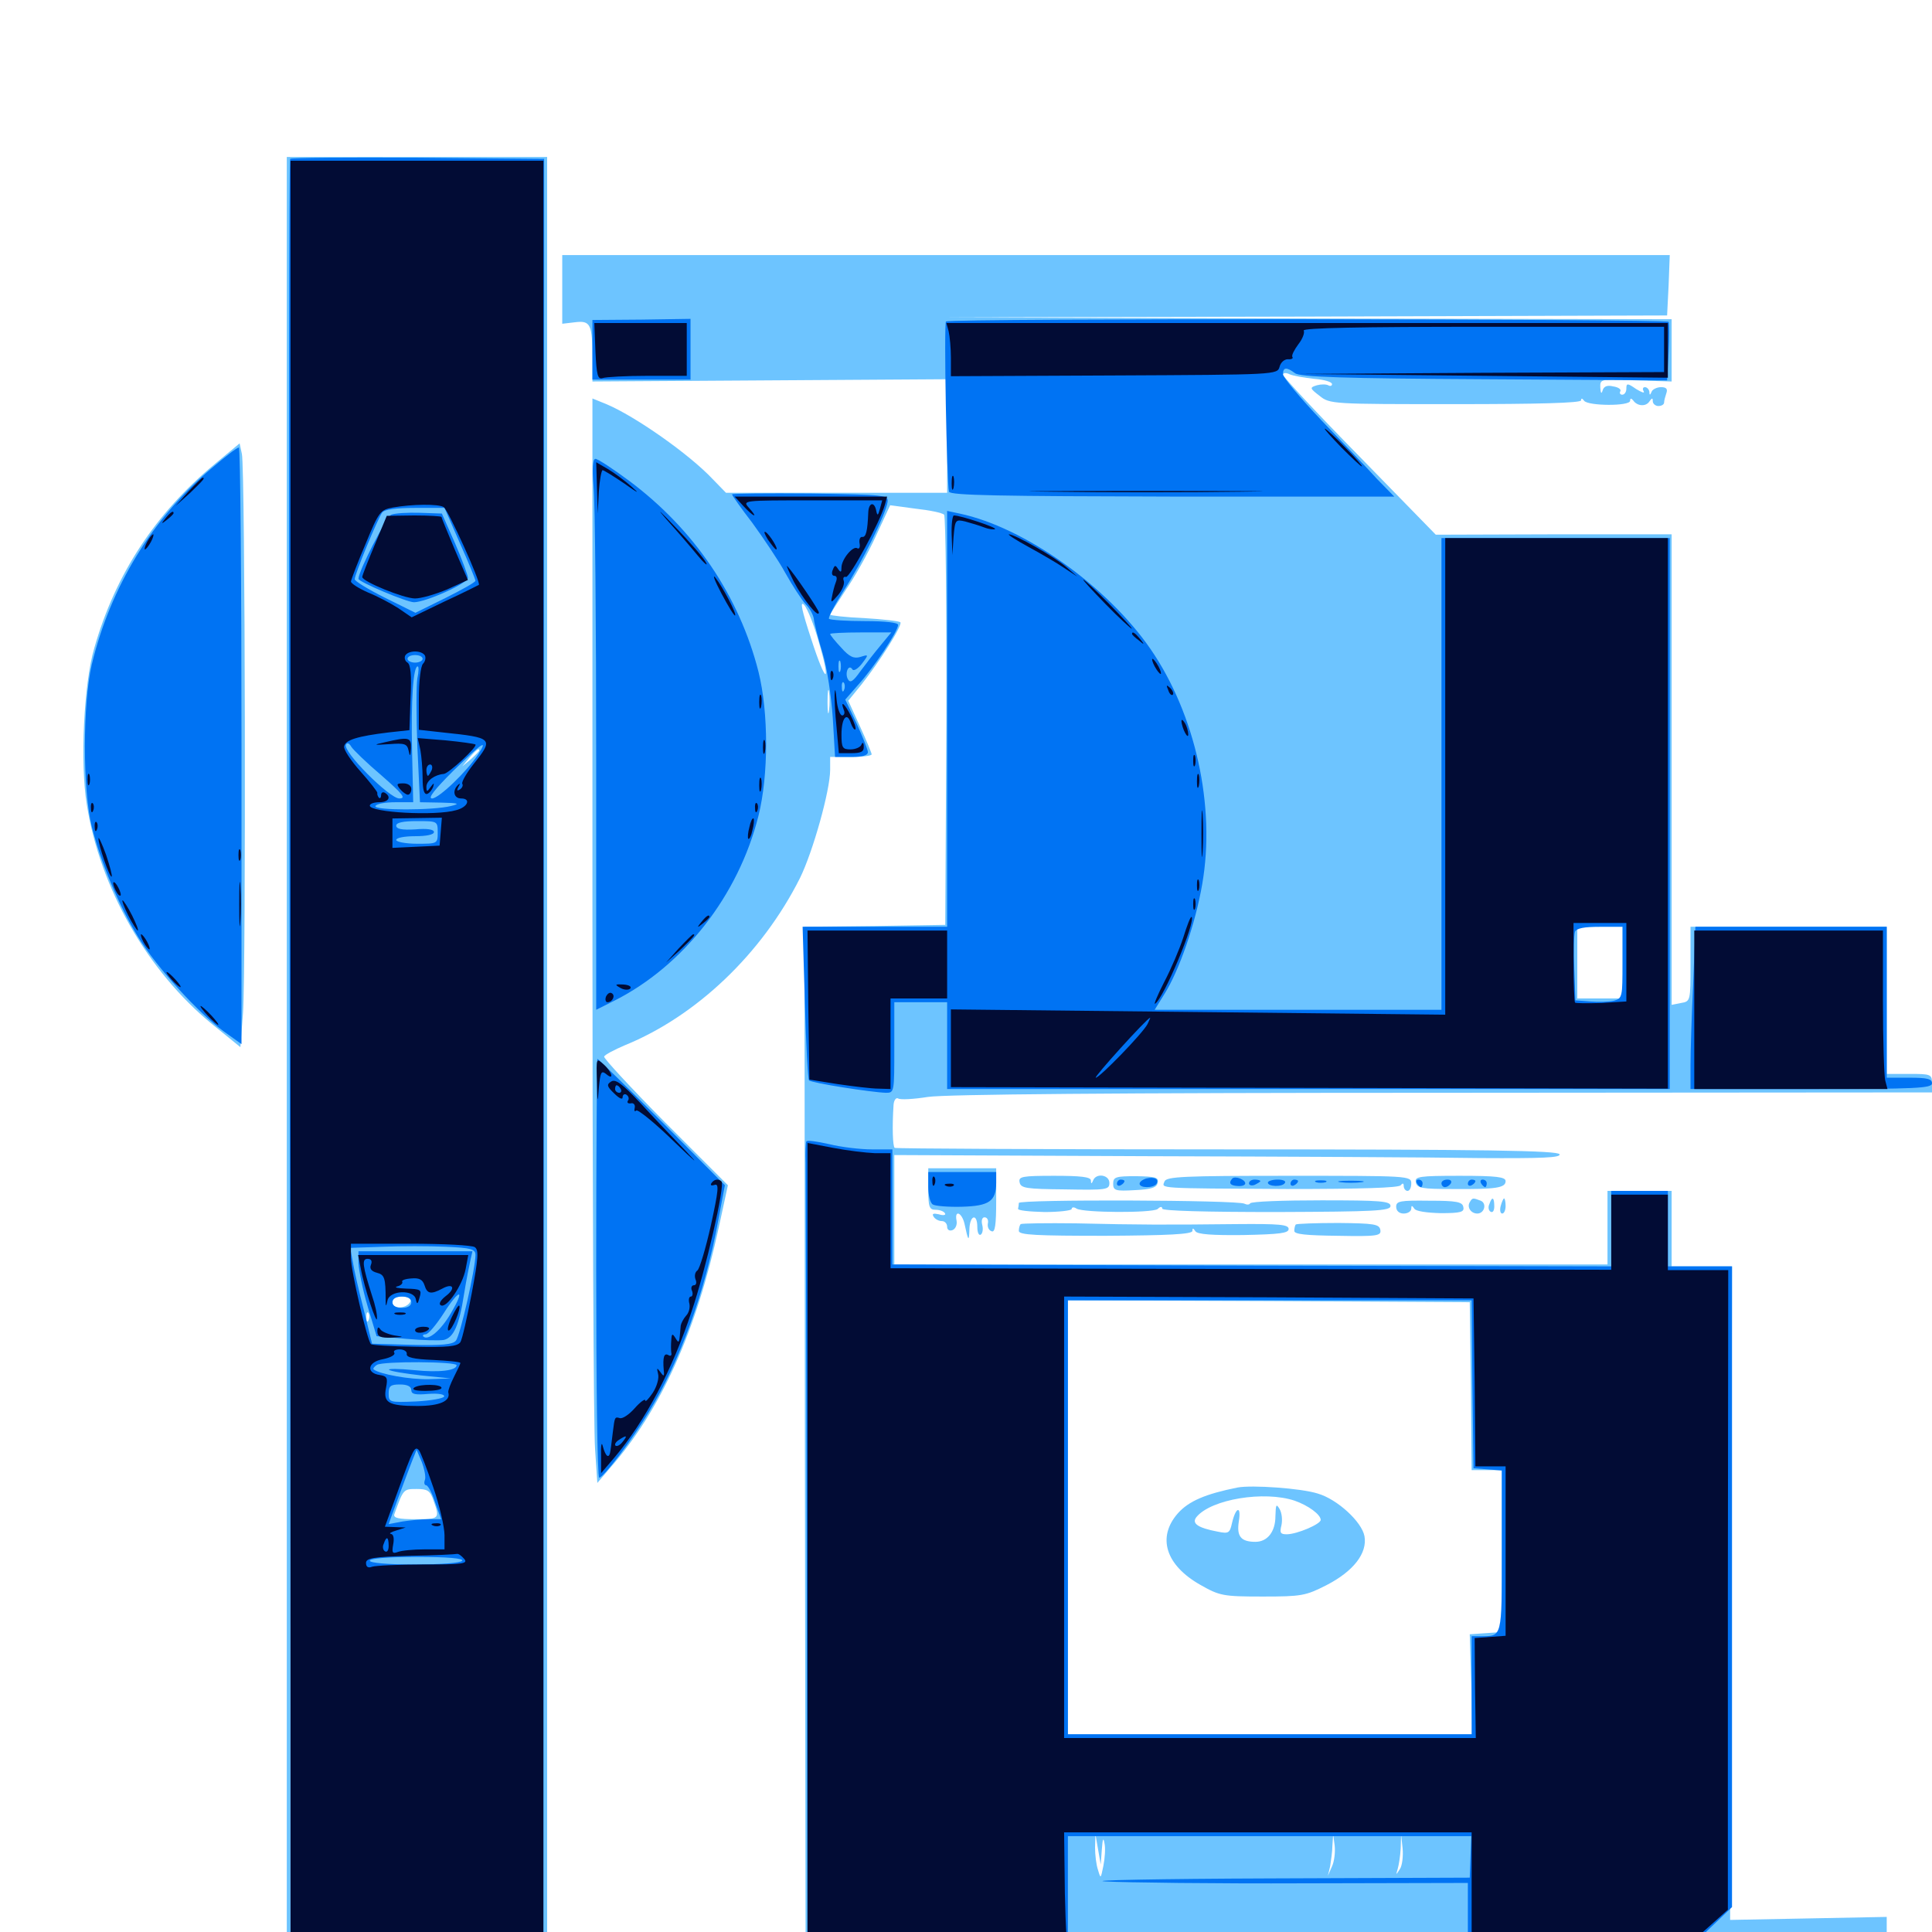 <svg xmlns="http://www.w3.org/2000/svg" viewBox="0 -1000 1000 1000">
	<path fill="#6dc4ff" d="M148.438 -450.977V16.797H215.82H283.203V-450.977V-918.75H215.82H148.438ZM248.047 -611.523C248.047 -611.133 246.094 -609.18 243.75 -607.031L239.258 -603.32L242.969 -607.812C246.484 -611.914 248.047 -613.086 248.047 -611.523ZM188.867 -353.125C189.648 -353.711 188.477 -354.297 186.328 -354.102C184.18 -354.102 183.594 -353.516 185.156 -352.93C186.523 -352.344 188.281 -352.539 188.867 -353.125ZM216.406 -352.93C218.164 -353.516 216.602 -353.906 212.891 -353.906C209.18 -353.906 207.617 -353.516 209.57 -352.93C211.328 -352.539 214.453 -352.539 216.406 -352.93ZM212.5 -326.562C211.133 -322.656 203.125 -322.07 203.125 -325.781C203.125 -327.93 204.883 -328.906 208.203 -328.906C211.328 -328.906 212.891 -327.93 212.5 -326.562ZM190.82 -316.797C190.234 -315.234 189.648 -315.82 189.648 -317.969C189.453 -320.117 190.039 -321.289 190.625 -320.508C191.211 -319.922 191.406 -318.164 190.82 -316.797ZM224.414 -223.242C227.734 -213.867 227.539 -213.672 214.844 -213.672C206.445 -213.672 203.516 -214.258 204.102 -216.211C208.789 -229.297 208.789 -229.297 215.625 -229.297C221.289 -229.297 222.656 -228.516 224.414 -223.242ZM291.016 -850.195V-832.422L297.656 -833.203C305.664 -834.18 306.641 -832.227 306.641 -814.258V-802.539L398.438 -803.125L490.234 -803.711V-774.219V-744.922H433.008H375.781L368.945 -751.953C356.641 -765.039 328.711 -784.57 313.867 -790.82L306.641 -793.75V-530.664C306.641 -385.742 307.227 -259.57 308.008 -250L309.18 -232.422L315.82 -240.234C342.188 -270.312 360.352 -310.938 372.07 -364.844L376.758 -386.523L344.336 -418.945C326.562 -436.914 312.305 -452.344 312.695 -453.125C313.086 -454.102 317.969 -456.641 323.438 -458.984C360.352 -474.023 394.336 -506.25 414.062 -545.508C420.703 -558.984 429.688 -590.82 429.688 -601.562V-608.203H440.43C446.289 -608.203 451.172 -608.789 451.172 -609.57C451.172 -610.156 448.438 -616.797 445.117 -624.023L439.062 -637.305L445.898 -645.703C455.078 -657.227 467.383 -676.562 466.016 -677.93C465.43 -678.516 457.031 -679.492 447.266 -680.078C437.695 -680.469 429.688 -681.445 429.688 -681.836C429.688 -682.227 433.398 -687.891 437.695 -694.531C442.188 -700.977 449.219 -713.477 453.32 -722.461L460.742 -738.477L473.828 -736.719C481.055 -735.938 487.695 -734.57 488.672 -733.594C489.453 -732.812 490.039 -684.57 489.844 -626.562L489.258 -521.289L452.734 -520.703L416.406 -520.312L416.602 -252.148L416.992 15.82L641.211 16.406L865.43 16.797L872.656 11.523C877.734 7.617 878.906 7.227 876.367 10.156C874.023 13.086 873.828 14.258 875.391 14.648C876.758 14.844 900.195 15.625 927.344 16.211L976.562 17.188V4.688V-7.812L936.133 -7.031L895.508 -6.25L896.094 -175.391L896.484 -344.531H880.859H865.234V-364.062V-383.594H848.633H832.031V-364.648V-345.508H647.461H462.891V-373.828V-402.148L593.164 -401.562C665.039 -401.367 742.578 -400.977 765.82 -400.586C798.633 -400.391 807.812 -400.781 807.227 -402.539C806.445 -404.492 768.75 -405.078 635.352 -405.078C541.406 -405.078 463.867 -405.469 463.086 -405.859C462.109 -406.641 461.719 -416.211 462.5 -428.125C462.695 -430.664 463.867 -432.031 464.844 -431.445C466.016 -430.664 472.852 -431.055 480.273 -432.227C489.258 -433.594 577.344 -434.375 746.875 -434.375L1000 -434.57V-439.258C1000 -443.945 999.414 -444.141 988.281 -444.141H976.562V-482.227V-520.312H925.781H875V-500.977C875 -482.031 875 -481.641 870.117 -480.859L865.234 -479.883V-601.562V-723.438H804.297L743.164 -723.242L703.711 -763.672C681.836 -785.938 664.062 -805.078 664.062 -806.055C664.062 -807.031 665.625 -807.227 667.578 -806.25C669.336 -805.469 675 -804.492 680.273 -803.906C685.352 -803.516 689.453 -802.344 689.453 -801.172C689.453 -800.195 688.477 -800 687.5 -800.586C686.328 -801.172 683.789 -801.172 681.641 -800.586C677.734 -799.414 677.93 -799.023 683.008 -795.117C688.281 -790.82 689.648 -790.82 753.32 -790.82C795.898 -790.82 818.359 -791.406 818.359 -792.773C818.359 -793.945 818.945 -793.945 819.922 -792.578C821.875 -789.844 843.75 -789.648 843.75 -792.578C843.75 -793.945 844.336 -793.945 845.312 -792.773C847.461 -789.648 851.953 -789.453 853.711 -792.188C855.078 -794.141 855.469 -794.141 855.469 -792.383C855.469 -791.016 856.836 -789.844 858.398 -789.844C859.961 -789.844 861.328 -790.625 861.328 -791.602C861.328 -792.578 861.914 -794.727 862.5 -796.484C863.281 -798.633 862.5 -799.609 859.766 -799.609C857.617 -799.609 855.273 -798.438 854.883 -797.266C854.102 -795.312 853.711 -795.312 853.711 -797.266C853.516 -798.438 852.539 -799.609 851.367 -799.609C850.391 -799.609 850 -798.633 850.781 -797.461C851.367 -796.289 849.805 -796.875 846.875 -798.633C842.383 -801.758 841.797 -801.758 841.797 -798.828C841.797 -797.07 840.82 -795.703 839.648 -795.703C838.672 -795.703 838.086 -796.484 838.672 -797.461C839.258 -798.438 837.695 -799.609 834.961 -800C831.836 -800.781 830.078 -800 829.492 -797.852C828.906 -795.898 828.516 -796.484 828.32 -799.219C828.125 -803.906 828.32 -803.906 846.68 -803.125L865.234 -802.539V-818.75V-834.766L677.344 -835.156L489.258 -835.742L676.172 -836.133L862.891 -836.719L863.672 -852.344L864.258 -867.969H577.734H291.016ZM327.734 -852.93C327.344 -855.078 325.195 -857.617 322.656 -858.398C318.945 -859.766 317.969 -859.18 316.602 -855.664C315.234 -852.539 315.625 -850.781 317.578 -849.219C321.875 -845.703 328.516 -848.242 327.734 -852.93ZM855.469 -857.812C855.469 -858.594 853.711 -859.375 851.562 -859.57C848.633 -859.766 847.656 -858.789 847.656 -855.078C847.656 -852.148 848.828 -850.391 850.781 -850.391C852.734 -850.391 853.516 -851.562 852.734 -853.32C852.148 -854.883 852.539 -856.25 853.516 -856.25C854.688 -856.25 855.469 -857.031 855.469 -857.812ZM366.211 -853.32C366.211 -856.641 364.844 -857.227 356.836 -857.617C347.07 -858.203 342.773 -854.492 347.461 -849.805C349.414 -848.047 350.391 -848.242 352.344 -850.977C354.688 -854.102 355.078 -854.102 356.25 -851.367C358.008 -846.68 366.211 -848.438 366.211 -853.32ZM453.711 -857.031C452.93 -857.617 445.117 -858.203 436.133 -858.203C420.117 -858.203 419.922 -858.203 419.922 -853.32C419.922 -848.438 420.117 -848.438 435.156 -848.438C447.852 -848.438 450.586 -849.023 452.539 -852.148C453.906 -854.102 454.297 -856.445 453.711 -857.031ZM830.078 -856.445C830.078 -858.594 827.344 -858.789 825.586 -856.836C822.461 -853.906 824.414 -848.438 828.32 -848.438C831.25 -848.438 832.031 -849.219 831.25 -851.562C830.664 -853.32 830.078 -855.469 830.078 -856.445ZM816.406 -854.492C816.406 -856.836 791.602 -856.641 790.039 -854.492C789.453 -853.516 789.844 -852.148 791.016 -851.367C793.75 -849.609 816.406 -852.539 816.406 -854.492ZM351.172 -835.352C359.375 -835.547 352.539 -835.938 335.938 -835.938C319.336 -835.938 312.5 -835.547 320.898 -835.352C329.102 -834.961 342.773 -834.961 351.172 -835.352ZM426.367 -835.352C427.539 -835.938 426.562 -836.328 423.828 -836.328C421.094 -836.328 420.117 -835.938 421.484 -835.352C422.656 -834.961 425 -834.961 426.367 -835.352ZM696.094 -797.07C694.922 -797.852 693.359 -800 692.773 -801.562C691.797 -803.711 691.602 -803.32 691.992 -800.781C692.188 -798.633 693.75 -796.68 695.312 -796.289C697.266 -795.703 697.461 -795.898 696.094 -797.07ZM772.656 -801.758C773.242 -802.734 758.398 -803.516 736.523 -803.516C699.414 -803.516 699.219 -803.516 699.219 -799.219C699.219 -795.117 699.219 -795.117 702.148 -798.828C704.883 -802.539 704.883 -802.539 705.078 -798.633C705.273 -794.922 705.273 -794.922 707.227 -798.438C708.984 -801.367 709.766 -801.562 711.133 -799.414C712.5 -797.07 712.891 -797.266 713.086 -799.609C713.086 -801.562 713.672 -801.172 714.844 -798.633L716.602 -794.727L716.797 -798.633L716.992 -802.539L718.75 -798.633C720.312 -794.922 720.508 -794.922 720.508 -798.438C720.703 -802.344 720.703 -802.344 723.633 -798.438C726.172 -795.312 726.367 -795.312 725.391 -798.242C724.805 -800 725.195 -801.562 726.367 -801.562C727.539 -801.562 728.516 -800.391 728.516 -799.219C728.516 -797.656 729.102 -797.461 730.078 -798.633C732.227 -801.562 740.039 -800.977 742.383 -797.656C744.141 -795.117 744.336 -795.312 743.359 -798.242C742.773 -800 743.164 -801.562 744.141 -801.562C745.312 -801.562 746.094 -800.391 746.094 -799.219C746.094 -797.461 746.875 -797.656 748.047 -799.609C749.609 -802.148 750 -801.953 750 -798.828C750 -794.922 750 -794.922 752.93 -798.828C755.664 -802.539 755.664 -802.539 755.859 -798.633L756.055 -794.727L757.812 -798.633C758.789 -800.781 759.57 -801.367 759.57 -799.805C759.766 -798.047 760.547 -797.852 762.305 -799.023C763.477 -800.195 766.211 -800.781 767.969 -800.586C769.922 -800.195 771.875 -800.781 772.656 -801.758ZM775.586 -799.023C776.953 -800.391 777.539 -801.953 776.953 -802.539C776.367 -803.125 775.195 -802.148 774.609 -800.195C773.438 -797.461 773.633 -797.266 775.586 -799.023ZM780.664 -799.219C781.25 -800.586 781.055 -802.344 780.469 -802.93C779.883 -803.711 779.297 -802.539 779.492 -800.391C779.492 -798.242 780.078 -797.656 780.664 -799.219ZM788.867 -800.195C789.062 -801.953 787.695 -803.516 786.133 -803.516C784.57 -803.516 783.203 -802.539 783.203 -801.367C783.203 -800.391 783.984 -799.805 784.961 -800.391C785.938 -801.172 787.305 -800.391 787.695 -799.219C788.281 -797.656 788.867 -798.047 788.867 -800.195ZM815.039 -800.195C816.211 -803.125 814.648 -803.516 803.516 -803.516C796.484 -803.516 791.211 -802.734 791.797 -801.953C792.383 -800.977 796.289 -800.391 800.781 -800.781C806.25 -801.172 808.203 -800.586 807.227 -799.023C806.445 -797.461 807.031 -797.656 808.984 -799.219C811.523 -801.172 812.305 -801.172 812.891 -799.219C813.477 -797.656 814.258 -798.047 815.039 -800.195ZM820.312 -800.586C820.312 -802.148 819.922 -803.516 819.531 -803.516C819.141 -803.516 818.359 -802.148 817.578 -800.586C816.992 -799.023 817.383 -797.656 818.359 -797.656C819.531 -797.656 820.312 -799.023 820.312 -800.586ZM826.172 -801.758C826.172 -802.734 825.391 -803.516 824.219 -803.516C823.242 -803.516 822.266 -802.148 822.266 -800.391C822.266 -798.828 823.242 -798.047 824.219 -798.633C825.391 -799.219 826.172 -800.586 826.172 -801.758ZM423.633 -668.359C430.469 -644.922 427.539 -645.508 419.922 -669.141C415.039 -683.984 413.867 -689.258 416.211 -686.914C417.969 -684.961 421.289 -676.562 423.633 -668.359ZM429.102 -632.227C428.711 -629.102 428.32 -631.25 428.32 -636.523C428.32 -641.992 428.711 -644.336 429.102 -641.992C429.492 -639.453 429.492 -635.156 429.102 -632.227ZM839.844 -501.758V-483.203H828.125H816.406V-501.758V-520.312H828.125H839.844ZM761.328 -282.617L761.719 -239.062H769.531H777.344V-197.266V-155.273L769.141 -154.688L760.742 -154.102L761.523 -128.32L762.109 -102.344H657.422H552.734V-214.648V-326.953L656.836 -326.562L760.742 -325.977ZM560.547 -38.867C560.547 -48.242 560.156 -49.609 556.641 -49.609C553.125 -49.609 552.734 -48.242 552.734 -38.867C552.734 -29.492 553.125 -28.125 556.641 -28.125C560.156 -28.125 560.547 -29.492 560.547 -38.867ZM565.234 -38.477C563.477 -52.148 562.5 -52.539 562.5 -39.258C562.5 -32.812 563.281 -28.125 564.453 -28.125C565.82 -28.125 566.016 -31.836 565.234 -38.477ZM570.312 -42.773C570.703 -48.242 571.094 -49.219 571.68 -45.898C572.266 -43.359 571.875 -38.086 571.094 -34.18C569.727 -27.539 569.727 -27.344 568.359 -32.031C567.383 -34.766 566.797 -40.039 566.797 -43.75L566.992 -50.586L568.359 -42.773L569.727 -34.961ZM575.586 -34.57C575.977 -37.5 575.977 -42.188 575.586 -45.312C575.195 -48.242 574.805 -45.703 574.805 -39.844C574.805 -33.984 575.195 -31.445 575.586 -34.57ZM579.492 -34.57C579.883 -37.5 579.883 -42.188 579.492 -45.312C579.102 -48.242 578.711 -45.703 578.711 -39.844C578.711 -33.984 579.102 -31.445 579.492 -34.57ZM584.57 -40.43C584.961 -45.508 584.766 -49.609 583.789 -49.609C582.812 -49.609 582.031 -44.531 582.227 -38.477C582.422 -25.781 583.203 -26.562 584.57 -40.43ZM587.891 -30.664C589.062 -32.422 589.648 -37.695 589.258 -42.383C588.672 -50 588.477 -50 588.281 -43.75C588.086 -40.039 587.305 -34.766 586.719 -32.031C585.742 -27.93 585.938 -27.539 587.891 -30.664ZM593.164 -33.594C593.555 -37.109 593.555 -42.383 593.164 -45.312C592.773 -48.242 592.383 -45.312 592.383 -38.867C592.383 -32.422 592.773 -30.078 593.164 -33.594ZM597.656 -38.867C599.219 -49.219 599.023 -50.391 597.07 -48.242C596.289 -47.656 595.898 -42.969 595.898 -38.086L596.289 -29.102ZM602.93 -36.523C603.32 -39.453 603.32 -43.75 602.93 -46.289C602.539 -48.633 602.148 -46.289 602.148 -40.82C602.148 -35.547 602.539 -33.398 602.93 -36.523ZM606.836 -33.594C607.227 -37.109 607.227 -42.383 606.836 -45.312C606.445 -48.242 606.055 -45.312 606.055 -38.867C606.055 -32.422 606.445 -30.078 606.836 -33.594ZM610.742 -33.594C611.133 -37.109 611.133 -42.383 610.742 -45.312C610.352 -48.242 609.961 -45.312 609.961 -38.867C609.961 -32.422 610.352 -30.078 610.742 -33.594ZM615.82 -31.641C616.992 -33.984 616.992 -38.672 615.82 -43.164C614.062 -50.391 613.867 -50.195 614.062 -39.258C614.062 -30.664 614.648 -28.711 615.82 -31.641ZM620.898 -39.453C620.898 -44.922 620.312 -49.609 619.531 -49.609C618.75 -49.609 618.359 -46.289 618.75 -42.383C619.922 -29.688 620.703 -28.711 620.898 -39.453ZM625.586 -33.594C626.758 -36.328 626.758 -40.234 625.586 -44.141C624.023 -50.195 623.828 -49.805 623.828 -40.039C623.828 -31.641 624.219 -30.273 625.586 -33.594ZM630.859 -37.891C631.836 -43.75 632.227 -48.828 631.836 -49.219C630.664 -50.391 628.906 -40.625 629.102 -33.984C629.297 -28.711 629.688 -29.688 630.859 -37.891ZM638.672 -49.219C638.672 -49.414 637.891 -49.609 636.914 -49.609C635.156 -49.609 632.812 -38.086 633.008 -31.055C633.008 -28.32 637.5 -42.188 638.672 -49.219ZM640.625 -37.891C641.602 -43.75 641.992 -48.828 641.602 -49.219C640.43 -50.391 638.672 -40.625 638.867 -33.984C639.062 -28.711 639.453 -29.688 640.625 -37.891ZM645.898 -45.312C646.484 -46.68 646.289 -48.438 645.703 -49.023C645.117 -49.805 644.531 -48.633 644.727 -46.484C644.727 -44.336 645.312 -43.75 645.898 -45.312ZM648.633 -37.695C649.609 -43.555 650.195 -48.633 649.609 -49.023C648.633 -50.195 646.484 -38.086 646.68 -32.227C646.875 -29.492 647.656 -31.836 648.633 -37.695ZM657.422 -37.695C657.227 -51.562 653.32 -52.93 651.562 -39.648C650.781 -34.18 650.586 -29.102 651.172 -28.711C651.758 -28.125 652.93 -32.422 653.711 -38.086L655.273 -48.633L656.445 -37.891L657.617 -27.148ZM661.523 -33.594C661.914 -37.109 661.914 -42.383 661.523 -45.312C661.133 -48.242 660.742 -45.312 660.742 -38.867C660.742 -32.422 661.133 -30.078 661.523 -33.594ZM666.211 -32.422C667.383 -35.547 667.578 -40.039 666.406 -44.141C664.844 -50 664.648 -49.414 664.453 -38.867C664.453 -29.102 664.844 -28.125 666.211 -32.422ZM675.391 -38.281C675.781 -48.047 675.391 -49.414 672.07 -49.023C669.141 -48.828 668.75 -47.461 669.336 -39.844C670.703 -26.562 671.484 -25.977 672.07 -37.891L672.461 -48.633L673.828 -37.891L675.195 -27.148ZM681.836 -47.852C680.664 -46.094 679.883 -45.898 679.492 -47.461C679.102 -48.633 678.711 -45.312 678.711 -40.039C678.711 -28.516 680.664 -29.492 682.227 -41.602C682.812 -46.484 682.617 -49.219 681.836 -47.852ZM686.523 -39.844C687.305 -44.336 687.5 -48.438 686.914 -48.828C686.328 -49.414 685.352 -46.289 684.57 -41.797C683.789 -37.305 683.594 -33.203 684.18 -32.812C684.766 -32.227 685.742 -35.352 686.523 -39.844ZM689.453 -33.984L687.305 -29.102L688.477 -33.984C688.867 -36.719 689.648 -41.602 689.648 -44.727L690.039 -50.586L690.82 -44.727C691.211 -41.406 690.625 -36.523 689.453 -33.984ZM694.727 -36.523C695.117 -39.453 695.117 -43.75 694.727 -46.289C694.336 -48.633 693.945 -46.289 693.945 -40.82C693.945 -35.547 694.336 -33.398 694.727 -36.523ZM699.609 -42.383C700 -46.289 699.609 -49.609 698.828 -49.609C698.047 -49.609 697.461 -44.922 697.461 -39.453C697.656 -28.711 698.438 -29.688 699.609 -42.383ZM704.102 -38.867C704.883 -43.75 705.078 -48.242 704.492 -48.828C704.102 -49.414 702.93 -45.703 702.148 -40.82C701.562 -35.742 701.367 -31.25 701.758 -30.664C702.344 -30.078 703.516 -33.789 704.102 -38.867ZM708.398 -34.57C708.789 -37.5 708.789 -42.188 708.398 -45.312C708.008 -48.242 707.617 -45.703 707.617 -39.844C707.617 -33.984 708.008 -31.445 708.398 -34.57ZM712.305 -34.57C712.695 -37.5 712.695 -42.188 712.305 -45.312C711.914 -48.242 711.523 -45.703 711.523 -39.844C711.523 -33.984 711.914 -31.445 712.305 -34.57ZM717.188 -42.383C717.578 -46.289 717.188 -49.609 716.406 -49.609C715.625 -49.609 715.039 -44.922 715.039 -39.453C715.234 -28.711 716.016 -29.688 717.188 -42.383ZM720.703 -33.984C721.875 -36.523 722.461 -41.406 722.07 -44.727C721.68 -48.242 721.289 -48.828 721.094 -46.484C720.898 -44.141 720.312 -39.258 719.727 -35.742C718.75 -29.688 718.75 -29.492 720.703 -33.984ZM724.609 -32.617C722.461 -29.297 722.461 -29.297 723.438 -32.617C724.023 -34.57 724.805 -39.453 725 -43.359L725.195 -50.586L725.977 -43.359C726.367 -39.258 725.781 -34.375 724.609 -32.617ZM729.883 -36.523C730.273 -39.453 730.273 -43.75 729.883 -46.289C729.492 -48.633 729.102 -46.289 729.102 -40.82C729.102 -35.547 729.492 -33.398 729.883 -36.523ZM734.766 -40.234C734.57 -44.727 733.984 -48.828 733.398 -49.219C732.812 -49.805 732.617 -45.703 732.617 -40.039C732.812 -34.57 733.398 -30.469 733.984 -31.055C734.57 -31.641 734.961 -35.742 734.766 -40.234ZM740.234 -47.461C740.234 -45.312 739.844 -45.312 738.281 -47.656C737.305 -49.219 736.328 -49.805 736.328 -48.633C736.328 -47.656 737.109 -45.508 738.086 -44.141C739.258 -41.992 740.039 -42.188 741.016 -44.922C741.602 -46.68 741.797 -48.633 741.211 -49.219C740.625 -49.805 740.234 -49.023 740.234 -47.461ZM745.508 -40.43C745.898 -42.188 745.898 -45.312 745.508 -47.266C744.922 -49.023 744.531 -47.461 744.531 -43.75C744.531 -40.039 744.922 -38.477 745.508 -40.43ZM759.766 -38.867C759.766 -49.414 759.766 -49.609 753.906 -49.609C748.438 -49.609 748.047 -49.219 748.242 -42.383L748.633 -34.961L750.195 -41.797C751.562 -48.242 751.562 -48.242 751.367 -39.453C751.172 -34.57 751.562 -30.859 752.539 -31.445C753.32 -31.836 753.906 -34.57 753.906 -37.5C753.906 -40.43 754.883 -44.141 755.859 -45.703C757.227 -47.852 757.812 -46.094 757.812 -39.453C757.812 -33.984 756.836 -30.078 755.469 -29.492C753.906 -28.906 754.297 -28.32 756.445 -28.32C759.18 -28.125 759.766 -29.883 759.766 -38.867ZM643.945 -31.641C644.336 -33.984 644.336 -37.5 643.945 -39.453C643.359 -41.211 642.969 -39.258 643.164 -34.961C643.164 -30.664 643.555 -29.102 643.945 -31.641ZM739.648 -32.617C740.039 -34.375 740.039 -37.109 739.648 -38.477C739.062 -39.648 738.672 -38.281 738.672 -34.961C738.672 -31.836 739.062 -30.664 739.648 -32.617ZM953.125 3.125C953.125 4.102 952.734 5.078 952.344 5.078C951.758 5.078 950.781 4.102 950.195 3.125C949.609 1.953 950 1.172 950.977 1.172C952.148 1.172 953.125 1.953 953.125 3.125ZM428.32 -852.93C424.219 -853.32 427.539 -853.711 435.547 -853.711C443.555 -853.711 446.875 -853.32 442.969 -852.93C438.867 -852.539 432.227 -852.539 428.32 -852.93ZM640.625 -230.078C624.023 -226.758 615.234 -223.047 609.57 -216.602C598.828 -204.297 603.32 -189.844 621.289 -179.688C631.25 -174.023 633.008 -173.633 653.516 -173.633C673.633 -173.633 675.781 -174.023 686.523 -179.492C700.586 -186.719 707.812 -196.094 706.25 -204.883C704.883 -212.305 692.188 -224.023 682.031 -226.953C673.438 -229.688 648.047 -231.445 640.625 -230.078ZM670.117 -223.242C677.344 -220.703 683.594 -216.016 683.594 -213.281C683.594 -211.133 671.289 -205.859 666.016 -205.859C662.695 -205.859 662.305 -206.641 663.281 -210.547C663.867 -213.281 663.477 -216.992 662.305 -218.945C660.547 -221.875 660.352 -221.289 660.156 -215.234C660.156 -207.227 656.055 -201.953 649.805 -201.953C642.188 -201.953 640.039 -204.883 641.211 -212.5C642.578 -220.898 639.648 -220.117 637.695 -211.719C636.523 -206.445 635.938 -206.055 630.273 -207.227C619.922 -209.18 616.602 -211.523 619.336 -214.844C626.953 -224.023 654.297 -228.516 670.117 -223.242ZM556.25 -38.867C555.859 -33.984 556.25 -30.078 557.031 -30.078C558.008 -30.078 558.594 -33.984 558.594 -38.867C558.594 -43.75 558.203 -47.656 557.812 -47.656C557.422 -47.656 556.641 -43.75 556.25 -38.867ZM111.328 -759.961C80.469 -734.375 59.766 -702.93 48.828 -664.648C43.359 -646.289 41.406 -604.883 44.922 -583.594C51.758 -540.234 76.367 -497.266 109.766 -469.922L124.414 -458.008L125.781 -475.781C127.344 -498.438 126.953 -757.812 125.195 -765.039L124.023 -770.508ZM480.469 -384.57C480.469 -375.195 481.055 -373.828 484.18 -373.828C486.328 -373.828 488.477 -373.047 489.062 -372.07C489.844 -371.094 488.281 -370.703 485.938 -371.484C483.203 -372.07 482.227 -371.875 483.203 -370.312C483.984 -368.945 485.938 -367.969 487.5 -367.969C489.062 -367.969 490.234 -366.602 490.234 -365.039C490.234 -363.477 491.406 -362.695 492.969 -363.281C494.531 -363.867 495.508 -366.016 495.117 -368.164C493.945 -374.023 497.852 -372.461 499.219 -366.602C501.172 -357.422 501.562 -357.031 501.758 -363.672C501.953 -371.094 505.859 -372.266 505.859 -364.844C505.859 -362.109 506.641 -360.352 507.617 -360.938C508.594 -361.523 508.984 -363.867 508.398 -366.016C507.812 -368.359 508.398 -369.922 509.57 -369.922C510.938 -369.922 511.719 -368.555 511.328 -366.797C510.938 -364.844 511.914 -363.086 513.281 -362.695C515.039 -361.914 515.625 -366.016 515.625 -378.516V-395.312H498.047H480.469ZM527.734 -388.086C528.32 -384.961 531.055 -384.57 551.367 -384.375C572.656 -383.984 574.219 -384.18 574.219 -387.695C574.219 -391.992 567.383 -392.969 565.82 -389.062C565.039 -387.109 564.648 -387.109 564.648 -389.062C564.453 -390.82 559.375 -391.406 545.703 -391.406C528.906 -391.406 527.148 -391.016 527.734 -388.086ZM576.172 -387.305C576.172 -383.789 577.344 -383.398 587.305 -383.984C596.094 -384.375 598.828 -385.352 599.219 -387.891C599.805 -390.625 598.047 -391.016 588.086 -391.211C577.539 -391.211 576.172 -390.82 576.172 -387.305ZM602.734 -388.477C601.367 -384.766 597.852 -384.961 666.016 -384.57C703.906 -384.57 724.219 -385.156 725 -386.523C725.977 -387.695 726.562 -387.695 726.562 -386.133C726.562 -384.766 727.539 -383.594 728.516 -383.594C729.688 -383.594 730.469 -385.352 730.469 -387.5C730.469 -391.406 729.102 -391.406 667.188 -391.406C612.695 -391.406 603.711 -391.016 602.734 -388.477ZM732.812 -388.086C733.398 -384.961 735.938 -384.57 751.953 -384.57C774.414 -384.375 779.297 -385.156 779.297 -388.672C779.297 -390.82 774.414 -391.406 755.664 -391.406C734.375 -391.406 732.227 -391.016 732.812 -388.086ZM527.344 -377.344C527.344 -376.562 527.148 -375.195 526.953 -374.414C526.562 -373.438 532.812 -372.852 540.625 -372.656C548.242 -372.656 554.688 -373.438 554.688 -374.219C554.688 -375.195 555.859 -375.391 557.227 -374.414C560.742 -372.266 596.289 -372.07 599.219 -374.219C600.586 -375.586 601.562 -375.586 601.562 -374.414C601.562 -373.242 624.023 -372.656 660.742 -372.656C711.719 -372.852 719.727 -373.242 719.727 -375.781C719.727 -378.32 714.453 -378.711 683.984 -378.711C664.258 -378.711 647.656 -378.125 647.07 -377.148C646.68 -376.367 645.312 -376.367 644.141 -376.953C641.211 -378.906 527.344 -379.297 527.344 -377.344ZM722.656 -375.391C722.656 -373.242 724.219 -371.875 726.562 -371.875C728.711 -371.875 730.469 -373.047 730.469 -374.414C730.469 -376.172 730.859 -376.172 732.031 -374.414C732.812 -373.047 738.477 -372.266 745.703 -372.07C756.055 -372.07 758.008 -372.656 757.422 -375.195C757.031 -377.93 753.906 -378.516 739.648 -378.516C724.609 -378.711 722.656 -378.32 722.656 -375.391ZM760.742 -377.734C759.18 -375.195 761.328 -371.875 764.648 -371.875C768.359 -371.875 769.727 -377.148 766.406 -378.516C762.305 -380.078 762.109 -380.078 760.742 -377.734ZM770.898 -376.758C770.117 -375.195 770.508 -373.438 771.484 -372.852C772.656 -372.07 773.438 -373.438 773.438 -375.586C773.438 -380.469 772.266 -380.859 770.898 -376.758ZM776.758 -375.781C776.172 -373.633 776.562 -371.875 777.539 -371.875C778.516 -371.875 779.297 -373.633 779.297 -375.781C779.297 -377.93 778.906 -379.688 778.516 -379.688C778.125 -379.688 777.344 -377.93 776.758 -375.781ZM528.32 -366.406C527.734 -365.82 527.344 -364.258 527.344 -362.891C527.344 -360.742 536.719 -360.352 572.266 -360.352C604.492 -360.547 617.188 -361.133 617.188 -362.891C617.188 -364.453 617.578 -364.453 618.75 -362.695C619.727 -361.133 627.344 -360.547 643.555 -360.742C662.5 -361.133 666.992 -361.719 666.992 -363.867C666.992 -366.211 662.305 -366.602 639.648 -366.406C603.516 -366.016 590.234 -366.016 557.031 -366.797C541.797 -366.992 528.906 -366.797 528.32 -366.406ZM670.703 -366.211C670.312 -365.82 669.922 -364.258 669.922 -362.891C669.922 -361.133 675.977 -360.547 692.578 -360.352C713.086 -359.961 715.039 -360.352 714.453 -363.477C713.867 -366.406 711.133 -366.797 692.773 -366.992C681.055 -366.992 671.094 -366.602 670.703 -366.211Z"/>
	<path fill="#0073f3" d="M150.195 -917.773C149.609 -917.383 149.414 -765.43 149.805 -580.469C150 -395.312 150.391 -185.352 150.391 -113.672V16.797H215.82H281.25L281.445 -410.547C281.445 -645.508 281.641 -855.664 281.641 -877.734V-917.773L216.406 -918.359C180.469 -918.555 150.586 -918.359 150.195 -917.773ZM238.086 -718.75C242.578 -708.789 246.094 -700 246.094 -699.414C246.094 -698.633 239.062 -694.727 230.469 -690.43L215.039 -682.812L199.219 -690.625C190.625 -694.922 183.594 -699.219 183.594 -700.195C183.594 -702.734 195.508 -731.641 197.852 -734.766C199.023 -736.328 205.078 -737.109 214.844 -737.109H230.078ZM218.75 -658.984C218.75 -658.008 216.992 -657.031 214.844 -657.031C212.695 -657.031 210.938 -658.008 210.938 -658.984C210.938 -660.156 212.695 -660.938 214.844 -660.938C216.992 -660.938 218.75 -660.156 218.75 -658.984ZM216.016 -648.828C215.43 -645.312 215.43 -629.492 216.016 -613.672L217.383 -584.766L228.32 -584.57C237.5 -584.375 238.281 -583.984 233.398 -582.812C224.414 -580.469 192.969 -580.469 194.336 -582.812C194.922 -583.984 199.609 -584.766 204.688 -584.766H213.867L213.281 -611.523C212.695 -637.695 213.867 -655.078 216.211 -655.078C216.797 -655.078 216.797 -652.344 216.016 -648.828ZM207.617 -618.555C208.789 -619.141 207.422 -619.531 204.102 -619.531C200.977 -619.531 199.805 -619.141 201.758 -618.555C203.516 -618.164 206.25 -618.164 207.617 -618.555ZM191.992 -616.602C193.164 -617.188 192.188 -617.578 189.453 -617.578C186.719 -617.578 185.742 -617.188 187.109 -616.602C188.281 -616.211 190.625 -616.211 191.992 -616.602ZM197.461 -598.633C208.594 -588.867 210.352 -586.719 206.641 -586.719C201.562 -586.719 176.953 -611.328 179.102 -614.648C179.688 -615.82 180.859 -615.234 181.836 -613.477C182.812 -611.914 189.844 -605.078 197.461 -598.633ZM247.656 -609.766C241.602 -600.586 227.148 -586.719 223.633 -586.719C221.289 -586.719 224.805 -591.211 234.57 -600.977C249.219 -615.234 252.93 -617.969 247.656 -609.766ZM226.562 -569.141C226.562 -563.281 226.367 -563.281 215.82 -563.281C209.961 -563.281 205.078 -564.258 205.078 -565.234C205.078 -566.406 209.57 -567.188 214.844 -567.188C220.703 -567.188 224.609 -567.969 224.609 -569.336C224.609 -570.703 221.094 -571.289 214.844 -570.703C208.008 -570.312 205.078 -570.898 205.078 -572.656C205.078 -574.219 208.594 -575 215.82 -575C226.367 -575 226.562 -575 226.562 -569.141ZM246.094 -350.391C246.094 -343.555 238.281 -308.789 235.938 -306.055C234.375 -304.102 228.711 -303.516 213.281 -303.906L192.578 -304.492L188.281 -322.07C185.742 -331.836 183.203 -342.969 182.617 -346.875L181.25 -354.102L198.242 -354.688C207.422 -355.078 222.07 -355.078 230.469 -354.688C243.945 -354.102 246.094 -353.516 246.094 -350.391ZM236.328 -293.359C236.328 -290.625 227.539 -289.453 214.258 -290.82C206.445 -291.602 200.781 -291.602 201.367 -291.016C202.148 -290.234 209.57 -289.062 217.969 -288.086L233.398 -286.523L221.875 -286.133C212.109 -285.938 196.68 -288.672 193.359 -291.211C192.969 -291.602 193.75 -292.773 195.117 -293.555C198.242 -295.508 236.328 -295.312 236.328 -293.359ZM212.891 -280.469C212.891 -278.32 215.039 -277.93 221.68 -278.516C226.953 -278.906 230.273 -278.32 229.883 -277.148C229.492 -276.172 222.852 -275 215.234 -274.609C201.562 -274.023 201.172 -274.219 201.172 -278.711C201.172 -282.617 202.148 -283.398 207.031 -283.398C210.742 -283.398 212.891 -282.422 212.891 -280.469ZM219.922 -233.984C219.336 -232.422 219.727 -231.25 220.508 -231.25C221.484 -231.25 223.633 -227.344 225.195 -222.461L228.32 -213.672H222.07C218.555 -213.672 212.5 -213.086 208.398 -212.5L201.172 -211.133L206.055 -224.609C208.789 -232.031 212.109 -240.625 213.281 -243.75L215.625 -249.609L218.359 -243.164C219.727 -239.453 220.508 -235.352 219.922 -233.984ZM239.258 -192.188C238.477 -191.016 228.125 -190.234 214.648 -190.234C200.391 -190.234 191.406 -191.016 191.406 -192.188C191.406 -193.359 200.977 -194.141 216.016 -194.141C231.836 -194.141 240.039 -193.359 239.258 -192.188ZM202.539 -733.594C200 -732.422 185.547 -704.492 185.547 -700.391C185.547 -698.828 210.547 -688.281 214.258 -688.281C220.312 -688.281 242.188 -698.047 242.188 -700.977C242.188 -702.148 239.258 -710.156 235.547 -718.75L228.711 -734.18L217.383 -734.57C211.133 -734.766 204.492 -734.375 202.539 -733.594ZM185.547 -346.094C185.742 -342.578 187.695 -332.617 190.234 -324.023L194.922 -308.398L210.156 -307.031C218.75 -306.25 227.344 -306.055 229.688 -306.445C234.766 -307.617 237.695 -313.867 240.234 -330.469C241.406 -337.695 242.969 -345.508 243.555 -348.047L244.531 -352.344H215.039H185.547ZM233.398 -320.312C228.32 -311.523 221.68 -305.859 219.141 -308.203C218.555 -308.789 219.141 -309.375 220.312 -309.375C221.68 -309.375 225.781 -314.258 229.688 -320.312C237.891 -333.203 241.016 -333.203 233.398 -320.312ZM212.891 -325.977C212.891 -324.219 211.133 -323.047 208.008 -323.047C204.883 -323.047 203.125 -324.219 203.125 -325.977C203.125 -327.734 204.883 -328.906 208.008 -328.906C211.133 -328.906 212.891 -327.734 212.891 -325.977ZM306.641 -818.945V-803.516H332.031H357.422V-819.141V-834.961L332.031 -834.57L306.641 -834.375ZM489.648 -833.594C488.477 -832.422 490.039 -749.609 491.211 -745.508C491.797 -743.555 518.359 -743.164 606.836 -742.969H721.68L712.695 -752.148C708.008 -757.422 694.922 -770.898 683.984 -782.422C673.047 -793.945 664.062 -804.688 664.062 -806.25C664.062 -809.961 665.82 -810.156 670.312 -806.836C672.656 -804.883 695.508 -804.102 768.164 -803.711L862.891 -803.125L863.672 -817.578C864.062 -825.391 864.062 -832.422 863.672 -833.398C862.891 -834.961 491.406 -835.352 489.648 -833.594ZM109.961 -758.008C79.102 -732.227 57.031 -696.094 47.461 -655.859C42.773 -635.352 42.773 -591.602 47.461 -572.266C52.344 -553.125 61.523 -531.25 71.484 -515.039C81.445 -498.828 102.93 -475.391 116.016 -466.016L125 -459.57V-613.867C125 -698.828 124.414 -768.359 123.633 -768.359C122.656 -768.359 116.602 -763.672 109.961 -758.008ZM307.227 -748.438C308.008 -740.625 308.594 -676.367 308.594 -605.664V-477.344L317.969 -482.031C353.906 -500.195 382.227 -536.523 392.578 -577.734C397.852 -598.828 397.852 -631.25 392.578 -652.344C382.617 -691.602 359.18 -726.172 325.586 -751.172C317.188 -757.422 309.375 -762.5 308.203 -762.5C306.836 -762.5 306.445 -757.617 307.227 -748.438ZM378.906 -744.141C378.906 -743.555 383.594 -736.914 389.453 -729.297C395.117 -721.484 402.93 -709.961 406.445 -703.516C410.156 -696.875 414.844 -689.648 416.992 -687.305C419.336 -684.961 421.094 -681.445 421.289 -679.297C421.484 -677.344 423.438 -669.531 425.781 -661.914C428.125 -654.102 430.273 -639.648 431.055 -628.32L432.227 -608.203H440.82C446.289 -608.203 449.219 -608.984 449.219 -610.742C449.219 -611.914 446.484 -618.75 443.359 -625.586L437.5 -637.891L444.336 -645.703C452.148 -654.297 464.844 -673.242 464.844 -676.562C464.844 -677.734 458.398 -678.516 447.656 -678.516C438.086 -678.516 429.883 -679.102 429.102 -679.688C428.516 -680.273 432.031 -686.914 436.719 -694.336C446.094 -708.789 458.398 -733.594 459.375 -740.039C459.961 -743.75 458.789 -743.945 419.531 -744.531C397.07 -744.727 378.906 -744.531 378.906 -744.141ZM455.859 -666.016C452.734 -662.305 448.047 -656.25 445.312 -652.539C441.602 -647.266 440.039 -646.289 438.867 -648.438C437.109 -651.562 439.258 -656.641 441.211 -653.516C441.797 -652.539 443.945 -653.711 446.094 -656.445C449.805 -661.328 449.609 -661.328 445.312 -659.961C441.992 -658.984 439.648 -659.961 435.352 -664.844C432.227 -668.164 429.688 -671.289 429.688 -671.875C429.688 -672.266 436.719 -672.656 445.508 -672.656H461.328ZM434.961 -652.734C434.375 -651.367 433.984 -652.344 433.984 -655.078C433.984 -657.812 434.375 -658.789 434.961 -657.617C435.352 -656.25 435.352 -653.906 434.961 -652.734ZM436.914 -642.969C436.328 -641.406 435.742 -641.992 435.742 -644.141C435.547 -646.289 436.133 -647.461 436.719 -646.68C437.305 -646.094 437.5 -644.336 436.914 -642.969ZM490.234 -627.93V-520.312H452.734H415.43L416.602 -481.055C417.188 -459.57 418.164 -441.406 418.75 -440.82C419.922 -439.453 451.367 -434.57 458.594 -434.375C462.891 -434.375 462.891 -434.766 462.891 -457.812V-481.25H476.562H490.234V-458.789V-436.328H677.344H864.258V-578.906V-721.484H805.273H746.094V-599.414V-477.344H671.875H597.656L602.734 -485.547C610.352 -497.656 618.75 -521.875 622.266 -542.383C629.297 -582.617 618.75 -630.273 595.508 -664.062C573.047 -696.68 530.078 -727.148 496.68 -734.18L490.234 -735.547ZM839.844 -501.758C839.844 -483.984 839.648 -483.203 835.352 -482.031C832.812 -481.445 827.344 -481.25 823.047 -481.641L815.43 -482.227L814.844 -498.633C814.453 -507.617 814.648 -516.211 815.234 -517.773C816.016 -519.531 820.117 -520.312 828.125 -520.312H839.844ZM876.367 -490.625C875.586 -474.414 875 -455.469 875 -448.633V-436.328H937.5C991.797 -436.328 1000 -436.719 1000 -439.258C1000 -441.602 997.461 -442.188 988.281 -442.188H976.562V-481.25V-520.312H927.148H877.539ZM308.594 -343.555C308.594 -283.984 309.18 -235.156 310.156 -235.156C312.5 -235.352 327.148 -254.688 335.938 -269.336C351.953 -295.508 365.039 -331.445 371.875 -368.945L375.195 -386.523L342.578 -419.336C324.609 -437.305 309.57 -451.953 309.18 -451.953C308.984 -451.953 308.594 -403.125 308.594 -343.555ZM417.383 -409.18C416.992 -408.594 416.797 -403.711 416.992 -398.242C416.992 -392.969 417.383 -297.461 417.578 -186.328L417.969 15.82L641.406 15.625C764.258 15.43 866.211 14.453 867.773 13.672C869.531 12.695 876.562 6.25 883.594 -0.586L896.484 -12.891V-178.711V-344.531H879.883H863.281V-364.062V-383.594H848.633H833.984V-364.062V-344.531L648.047 -344.922L461.914 -345.508V-375.195V-405.078H451.172C445.312 -405.078 435.352 -406.25 429.102 -407.812C423.047 -409.18 417.578 -409.961 417.383 -409.18ZM762.109 -283.594L762.695 -240.039L770.117 -239.453L777.344 -238.867V-197.07C777.344 -151.953 777.539 -153.125 766.406 -153.125H761.719V-127.734V-102.344H657.227H552.734V-214.648V-326.953H657.227H761.719ZM761.133 -38.867L760.742 -28.125L657.227 -27.734C600.391 -27.539 562.109 -26.758 572.266 -26.172C582.422 -25.586 628.906 -25 675.391 -25.195L759.766 -25.391V-8.203V8.984H656.25H552.734V-20.312V-49.609H657.227H761.523ZM480.469 -385.742C480.469 -381.445 481.445 -377.344 482.812 -376.562C483.984 -375.781 490.82 -375.195 497.852 -375.391C512.109 -375.781 515.625 -378.32 515.625 -387.891V-393.359H498.047H480.469ZM496.289 -380.078C497.852 -380.664 496.875 -381.445 494.336 -382.227C491.016 -383.008 490.234 -382.812 491.797 -381.25C492.773 -380.273 494.922 -379.688 496.289 -380.078ZM593.359 -390.039C591.406 -389.453 589.844 -388.281 589.844 -387.305C589.844 -384.961 597.07 -384.961 598.633 -387.305C600 -389.648 597.656 -391.016 593.359 -390.039ZM637.891 -390.039C635.742 -387.695 636.719 -386.328 640.625 -386.133C642.773 -385.938 644.531 -386.523 644.531 -387.5C644.531 -389.453 639.453 -391.406 637.891 -390.039ZM578.125 -387.305C578.125 -388.477 579.102 -389.453 580.078 -389.453C581.25 -389.453 582.031 -389.062 582.031 -388.672C582.031 -388.086 581.25 -387.109 580.078 -386.523C579.102 -385.938 578.125 -386.328 578.125 -387.305ZM646.484 -387.5C646.484 -388.672 647.852 -389.453 649.414 -389.453C650.977 -389.453 652.344 -389.062 652.344 -388.672C652.344 -388.281 650.977 -387.5 649.414 -386.719C647.852 -386.133 646.484 -386.523 646.484 -387.5ZM656.25 -387.891C656.25 -385.742 663.867 -385.547 665.039 -387.695C665.82 -388.672 664.062 -389.453 661.328 -389.453C658.594 -389.453 656.25 -388.672 656.25 -387.891ZM667.969 -387.305C667.969 -388.477 668.945 -389.453 669.922 -389.453C671.094 -389.453 671.875 -389.062 671.875 -388.672C671.875 -388.086 671.094 -387.109 669.922 -386.523C668.945 -385.938 667.969 -386.328 667.969 -387.305ZM681.25 -388.086C679.883 -388.672 680.859 -389.062 683.594 -389.062C686.328 -389.062 687.305 -388.672 686.133 -388.086C684.766 -387.695 682.422 -387.695 681.25 -388.086ZM693.945 -388.086C690.82 -388.477 693.359 -388.867 699.219 -388.867C705.078 -388.867 707.617 -388.477 704.688 -388.086C701.562 -387.695 696.875 -387.695 693.945 -388.086ZM733.398 -387.5C733.984 -386.523 734.961 -385.547 735.547 -385.547C735.938 -385.547 736.328 -386.523 736.328 -387.5C736.328 -388.672 735.352 -389.453 734.18 -389.453C733.203 -389.453 732.812 -388.672 733.398 -387.5ZM746.094 -387.5C746.094 -386.523 746.875 -385.547 747.852 -385.547C749.023 -385.547 750.391 -386.523 750.977 -387.5C751.562 -388.672 750.781 -389.453 749.219 -389.453C747.461 -389.453 746.094 -388.672 746.094 -387.5ZM759.766 -387.305C759.766 -388.477 760.742 -389.453 761.719 -389.453C762.891 -389.453 763.672 -389.062 763.672 -388.672C763.672 -388.086 762.891 -387.109 761.719 -386.523C760.742 -385.938 759.766 -386.328 759.766 -387.305ZM766.602 -387.5C767.188 -386.523 768.164 -385.547 768.75 -385.547C769.141 -385.547 769.531 -386.523 769.531 -387.5C769.531 -388.672 768.555 -389.453 767.383 -389.453C766.406 -389.453 766.016 -388.672 766.602 -387.5Z"/>
	<path fill="#020c35" d="M150.391 -450.977V14.844H215.82H281.25V-450.977V-916.797H215.82H150.391ZM229.688 -737.5C232.031 -735.938 249.023 -698.438 247.852 -697.266C247.461 -697.07 239.453 -692.969 230.078 -688.672L213.086 -680.469L206.25 -685.156C202.344 -687.695 195.312 -691.406 190.43 -693.359C185.547 -695.508 181.641 -698.047 181.641 -699.023C181.836 -700.195 185.156 -708.984 189.258 -718.555C196.094 -735.156 196.875 -736.133 203.32 -737.305C213.086 -739.062 227.148 -739.258 229.688 -737.5ZM219.922 -660.742C220.508 -659.57 220.117 -657.617 218.945 -656.445C217.773 -655.273 216.797 -647.461 216.797 -638.281V-622.266L229.102 -620.898C255.273 -618.164 255.664 -617.773 245.117 -604.492C241.406 -599.805 238.867 -595.312 239.258 -594.336C239.844 -593.555 239.258 -592.188 238.086 -591.406C236.523 -590.43 236.328 -590.82 237.305 -592.773C238.281 -594.336 238.086 -594.727 237.305 -593.945C233.984 -591.016 234.766 -586.719 238.672 -586.719C243.945 -586.719 242.188 -582.227 236.133 -580.664C225.391 -577.539 191.406 -579.492 191.406 -583.008C191.406 -583.984 193.555 -584.766 196.289 -584.766C201.172 -584.766 202.734 -587.5 199.219 -589.648C198.242 -590.234 197.266 -589.844 197.266 -588.477C197.266 -587.109 196.68 -586.523 196.094 -587.109C195.508 -587.891 195.117 -588.867 195.312 -589.648C195.312 -590.234 191.406 -595.312 186.523 -600.781C181.641 -606.25 177.734 -612.109 178.125 -613.672C178.711 -616.992 184.961 -618.945 201.172 -620.898L211.914 -622.07L212.5 -638.867C213.086 -650.586 212.5 -656.055 210.938 -657.031C209.57 -657.812 209.18 -659.57 209.766 -660.742C211.523 -663.477 218.164 -663.477 219.922 -660.742ZM228.125 -569.531L227.539 -562.305L215.43 -561.719L203.125 -561.133V-568.75V-576.367L216.016 -576.562L228.711 -576.758ZM245.703 -354.492C247.852 -353.125 247.656 -349.023 244.141 -330.469C241.797 -318.164 239.258 -306.836 238.281 -305.273C236.719 -303.125 231.836 -302.539 214.648 -302.93C202.734 -303.125 192.383 -303.711 191.992 -304.297C190.039 -306.25 181.641 -342.188 181.641 -349.023V-356.25H212.5C229.297 -356.25 244.336 -355.469 245.703 -354.492ZM210.547 -299.219C210.156 -297.461 214.062 -296.484 224.219 -296.094C231.836 -295.703 238.281 -295.117 238.281 -294.531C238.281 -293.945 236.719 -290.82 234.961 -287.305C233.203 -283.789 231.836 -280.273 232.031 -279.297C233.398 -274.805 227.539 -272.266 216.016 -272.266C200.977 -272.266 198.242 -274.023 199.805 -281.641C200.781 -286.719 200.391 -287.695 196.68 -288.281C189.258 -289.258 190.234 -295.117 198.242 -296.484C201.953 -297.266 204.688 -298.633 204.102 -299.805C203.32 -300.781 204.688 -301.562 206.836 -301.562C209.18 -301.562 210.742 -300.391 210.547 -299.219ZM224.219 -230.273C227.539 -220.703 230.078 -209.375 230.078 -205.469V-198.047H219.727C214.062 -198.047 207.812 -197.461 205.859 -196.68C203.125 -195.703 202.734 -196.289 203.516 -200.586C204.102 -203.711 203.711 -205.859 202.344 -206.055C201.172 -206.25 202.344 -207.031 205.078 -207.812L209.961 -209.375L204.688 -209.57L199.219 -209.766L206.055 -228.516C213.867 -250 214.648 -251.758 216.797 -249.414C217.578 -248.633 220.898 -240.039 224.219 -230.273ZM201.172 -199.805C201.172 -197.656 200.391 -196.289 199.219 -197.07C198.242 -197.656 197.852 -199.414 198.633 -200.977C200 -205.078 201.172 -204.688 201.172 -199.805ZM240.234 -193.164C242.383 -190.625 239.844 -190.234 219.141 -190.234C206.25 -190.234 194.336 -189.648 192.578 -189.062C190.625 -188.281 189.453 -188.867 189.453 -191.016C189.453 -193.555 193.164 -194.141 212.5 -194.727C225 -194.922 235.938 -195.508 236.523 -195.703C237.305 -195.898 238.867 -194.727 240.234 -193.164ZM193.945 -717.969C190.43 -709.57 187.5 -702.148 187.5 -701.367C187.5 -699.023 208.984 -690.234 214.844 -690.234C217.969 -690.234 225.391 -692.383 231.445 -694.922L242.188 -699.805L235.352 -715.625C231.641 -724.414 228.516 -732.031 228.516 -732.422C228.516 -732.812 222.07 -733.203 214.453 -733.203L200.195 -733.008ZM225.977 -730.078C226.758 -730.664 225.586 -731.25 223.438 -731.055C221.289 -731.055 220.703 -730.469 222.266 -729.883C223.633 -729.297 225.391 -729.492 225.977 -730.078ZM199.219 -615.82C192.969 -614.453 193.164 -614.258 201.562 -614.844C209.57 -615.43 210.742 -615.039 211.523 -611.328C212.109 -608.203 212.5 -608.398 212.695 -612.695C212.891 -618.359 211.719 -618.75 199.219 -615.82ZM217.578 -611.914C218.164 -608.594 218.75 -601.758 218.75 -597.07C218.75 -591.211 219.531 -588.672 221.094 -589.062C222.266 -589.453 223.633 -591.211 224.219 -592.773C224.805 -594.922 224.609 -594.922 222.852 -592.578C221.094 -590.039 220.703 -590.039 220.703 -592.773C220.703 -595.898 225 -599.023 229.688 -599.414C232.227 -599.609 247.266 -613.477 246.094 -614.648C245.508 -615.039 238.672 -616.016 230.664 -616.797L216.211 -617.969ZM223.438 -601.367C222.656 -599.805 221.875 -598.438 221.484 -598.438C221.094 -598.438 220.703 -599.805 220.703 -601.367C220.703 -602.93 221.484 -604.297 222.656 -604.297C223.633 -604.297 224.023 -602.93 223.438 -601.367ZM207.031 -591.602C208.398 -590.039 210.156 -588.672 211.133 -588.672C212.109 -588.672 212.891 -590.039 212.891 -591.602C212.891 -593.359 211.133 -594.531 208.789 -594.531C205.273 -594.531 205.078 -594.141 207.031 -591.602ZM186.719 -343.555C188.477 -333.594 195.117 -313.672 195.117 -317.578C195.312 -319.531 194.141 -324.805 192.578 -329.297C187.695 -344.727 187.109 -348.438 190.234 -348.438C192.188 -348.438 192.773 -347.266 191.992 -345.312C191.211 -343.359 192.188 -341.992 195.117 -341.211C199.023 -340.234 199.609 -338.477 199.609 -327.344C199.609 -323.438 199.805 -323.438 200.586 -326.953C201.758 -332.227 214.258 -332.617 215.234 -327.539C215.82 -324.609 216.211 -324.805 217.188 -328.516C218.359 -332.422 217.773 -332.812 210.352 -333.008C205.859 -333.203 203.711 -333.594 205.664 -334.18C207.422 -334.57 208.594 -335.742 208.203 -336.523C207.617 -337.305 209.766 -338.086 212.891 -338.281C216.992 -338.672 218.75 -337.695 219.727 -334.766C221.094 -330.273 223.047 -329.883 228.906 -333.008C234.57 -336.133 236.133 -333.203 230.664 -329.102C227.93 -326.953 226.953 -325 228.125 -324.414C231.055 -322.461 239.453 -334.766 241.016 -343.164L242.383 -350.391H213.867H185.352ZM233.789 -318.164C232.031 -314.453 231.25 -311.328 232.227 -311.328C233.984 -311.328 238.867 -323.047 237.695 -324.219C237.305 -324.609 235.547 -321.875 233.789 -318.164ZM204.688 -319.727C203.32 -320.312 204.297 -320.703 207.031 -320.703C209.766 -320.703 210.742 -320.312 209.57 -319.727C208.203 -319.336 205.859 -319.336 204.688 -319.727ZM195.312 -310.938C195.312 -308.203 196.875 -307.422 202.734 -307.617C209.375 -308.008 209.375 -308.008 204.102 -308.789C200.977 -309.375 197.656 -310.742 196.875 -311.914C195.898 -313.477 195.312 -313.086 195.312 -310.938ZM214.844 -311.523C214.844 -309.57 219.922 -309.766 221.875 -311.914C222.656 -312.695 221.484 -313.281 219.141 -313.281C216.797 -313.281 214.844 -312.5 214.844 -311.523ZM214.453 -281.836C212.891 -280.664 215.039 -280.078 220.312 -280.078C224.805 -280.078 228.516 -280.664 228.516 -281.641C228.516 -283.594 217.578 -283.789 214.453 -281.836ZM224.219 -210.352C222.656 -210.938 223.242 -211.523 225.391 -211.523C227.539 -211.719 228.711 -211.133 227.93 -210.547C227.344 -209.961 225.586 -209.766 224.219 -210.352ZM308.203 -817.969C308.789 -805.859 309.375 -803.516 311.914 -804.297C313.477 -804.883 324.023 -805.469 335.156 -805.469H355.469V-819.141V-832.812H331.641H307.617ZM491.016 -828.516C491.602 -825.977 492.188 -819.727 492.188 -814.648V-805.273L576.758 -805.664C660.742 -806.055 661.133 -806.055 662.305 -810.156C662.891 -812.5 664.844 -814.062 666.602 -814.062C668.359 -813.867 669.531 -814.453 668.945 -815.234C668.359 -816.016 669.922 -818.945 672.07 -821.875C674.219 -824.609 675.391 -827.734 674.805 -828.906C674.023 -830.273 704.688 -830.859 767.383 -830.859H861.328V-819.141V-807.422L767.188 -807.031L672.852 -806.445L768.164 -805.469L863.281 -804.492V-818.75V-832.812H676.562H489.844ZM694.336 -768.359C699.609 -763.086 704.297 -758.594 704.883 -758.594C705.469 -758.594 701.562 -763.086 696.289 -768.359C691.016 -773.828 686.328 -778.125 685.742 -778.125C685.156 -778.125 689.062 -773.828 694.336 -768.359ZM308.984 -747.461L309.375 -734.18L309.961 -745.508C310.352 -751.562 311.328 -756.641 311.914 -756.641C312.5 -756.641 317.578 -753.516 323.047 -749.805C330.469 -744.531 331.445 -744.141 326.758 -748.242C323.438 -751.172 317.969 -755.273 314.648 -757.227L308.594 -760.742ZM492.578 -749.805C492.578 -746.68 492.969 -745.508 493.555 -747.461C493.945 -749.219 493.945 -751.953 493.555 -753.32C492.969 -754.492 492.578 -753.125 492.578 -749.805ZM97.461 -745.508L90.82 -738.086L98.242 -744.727C104.883 -751.172 106.445 -752.734 104.883 -752.734C104.492 -752.734 101.172 -749.414 97.461 -745.508ZM544.531 -745.508C517.383 -745.703 539.062 -745.898 592.773 -745.898C646.484 -745.898 668.75 -745.703 642.188 -745.508C615.625 -745.117 571.68 -745.117 544.531 -745.508ZM344.727 -731.445C350.195 -725.391 357.422 -716.992 360.938 -712.695C364.453 -708.398 366.602 -706.641 365.43 -708.789C364.453 -710.938 357.227 -719.336 349.219 -727.539C341.406 -735.742 339.453 -737.5 344.727 -731.445ZM384.766 -738.086C390.234 -732.227 392.773 -731.445 387.695 -737.109C384.18 -741.016 384.375 -741.016 420.508 -741.016H456.641L455.469 -736.719C454.492 -733.008 454.102 -732.812 453.516 -735.742C452.539 -740.625 449.609 -739.844 449.414 -734.766C449.023 -725 448.242 -721.875 446.289 -722.07C445.312 -722.266 444.531 -720.898 444.922 -718.75C445.312 -716.797 444.727 -715.625 443.75 -716.211C441.602 -717.773 435.547 -710.547 435.547 -706.25C435.547 -703.711 435.156 -703.516 433.789 -705.469C432.422 -707.617 432.031 -707.617 431.055 -705.078C430.273 -703.32 430.664 -701.953 431.836 -701.953C433.203 -701.953 433.398 -700.586 432.617 -698.633C431.836 -696.68 431.055 -693.359 430.664 -691.211C429.883 -687.695 430.273 -687.891 433.789 -691.992C435.938 -694.531 437.305 -697.852 436.719 -699.414C436.133 -700.781 436.719 -701.758 437.891 -701.367C439.844 -700.977 455.469 -729.688 458.008 -738.672L459.18 -742.969H419.727H380.273ZM85.742 -731.836C83.203 -728.711 83.398 -728.516 86.523 -731.055C88.281 -732.422 89.844 -733.984 89.844 -734.375C89.844 -735.938 88.281 -734.961 85.742 -731.836ZM492.578 -723.047L492.969 -712.695L493.555 -722.07C494.336 -731.055 494.531 -731.25 499.609 -730.078C502.539 -729.297 507.031 -727.93 509.57 -726.953C512.109 -725.977 514.648 -725.781 515.039 -726.172C516.016 -726.953 497.266 -733.203 493.75 -733.203C492.969 -733.203 492.383 -728.516 492.578 -723.047ZM397.461 -720.703C399.414 -717.969 401.172 -715.625 401.758 -715.625C403.125 -715.625 398.438 -723.242 396.289 -724.609C395.117 -725.195 395.703 -723.633 397.461 -720.703ZM76.172 -719.531C75 -717.383 74.609 -715.625 75 -715.625C75.586 -715.625 76.953 -717.383 78.125 -719.531C79.297 -721.68 79.688 -723.438 79.297 -723.438C78.711 -723.438 77.344 -721.68 76.172 -719.531ZM532.227 -716.992C538.672 -713.477 547.07 -708.594 550.781 -706.055L557.617 -701.562L551.758 -706.641C545.703 -711.914 525.195 -723.438 522.266 -723.438C521.289 -723.438 525.781 -720.508 532.227 -716.992ZM748.047 -598.047V-474.805L620.117 -476.172L492.188 -477.539V-457.422V-437.305L677.734 -436.914L863.281 -436.523V-578.906V-721.484H805.664H748.047ZM841.797 -501.953V-481.641L828.906 -480.859C821.875 -480.664 815.625 -480.664 815.234 -481.055C814.844 -481.445 814.453 -491.016 814.453 -502.148V-522.266H828.125H841.797ZM593.945 -469.922C591.406 -465.039 569.141 -442.188 567.188 -442.188C565.82 -442.188 593.359 -472.656 595.312 -473.242C595.508 -473.438 594.922 -471.875 593.945 -469.922ZM410.938 -698.828C415.625 -689.844 423.828 -679.688 423.828 -683.008C423.828 -684.375 410.938 -703.32 407.617 -706.836C406.641 -708.008 408.203 -704.297 410.938 -698.828ZM373.438 -692.773C376.953 -686.133 380.078 -681.055 380.469 -681.445C381.445 -682.227 374.023 -696.289 370.312 -700.977C368.555 -703.125 369.922 -699.414 373.438 -692.773ZM572.266 -687.305C579.102 -680.273 585.352 -674.609 585.742 -674.609C586.328 -674.609 581.055 -680.273 574.219 -687.305C567.383 -694.336 561.133 -700 560.742 -700C560.156 -700 565.43 -694.336 572.266 -687.305ZM585.938 -671.875C585.938 -671.484 587.5 -669.922 589.453 -668.555C592.383 -666.016 592.578 -666.211 590.039 -669.336C587.5 -672.461 585.938 -673.438 585.938 -671.875ZM597.656 -655.078C598.828 -652.93 600.195 -651.172 600.781 -651.172C601.172 -651.172 600.781 -652.93 599.609 -655.078C598.438 -657.227 597.07 -658.984 596.484 -658.984C596.094 -658.984 596.484 -657.227 597.656 -655.078ZM429.883 -650C429.883 -647.852 430.469 -647.266 431.055 -648.828C431.641 -650.195 431.445 -651.953 430.859 -652.539C430.273 -653.32 429.688 -652.148 429.883 -650ZM432.031 -641.406C431.836 -638.672 432.227 -630.664 433.008 -623.438L434.18 -610.156H440.625C445.703 -610.156 447.266 -610.938 447.07 -613.672C447.07 -615.625 446.484 -616.016 445.898 -614.648C445.508 -613.281 442.773 -612.109 440.234 -612.109C436.133 -612.109 435.547 -612.891 435.547 -619.727C435.547 -628.516 438.477 -631.836 440.43 -625.586C441.211 -623.438 442.188 -622.07 442.773 -622.461C443.164 -623.047 442.188 -626.172 440.43 -629.492C437.305 -635.742 434.766 -637.891 436.719 -632.617C437.5 -631.055 436.914 -629.688 435.938 -629.688C434.766 -629.688 433.398 -633.398 433.008 -638.086C432.617 -642.578 432.227 -644.141 432.031 -641.406ZM604.688 -642.773C605.273 -640.82 606.445 -639.844 607.031 -640.43C607.617 -641.016 607.031 -642.578 605.664 -643.945C603.711 -645.703 603.516 -645.508 604.688 -642.773ZM392.969 -636.523C392.969 -633.398 393.359 -632.227 393.945 -634.18C394.336 -635.938 394.336 -638.672 393.945 -640.039C393.359 -641.211 392.969 -639.844 392.969 -636.523ZM611.523 -626.758C611.719 -623.047 615.039 -616.797 615.039 -619.922C615.039 -621.484 614.258 -624.219 613.281 -625.781C612.305 -627.344 611.523 -627.93 611.523 -626.758ZM394.922 -613.086C394.922 -609.961 395.312 -608.789 395.898 -610.742C396.289 -612.5 396.289 -615.234 395.898 -616.602C395.312 -617.773 394.922 -616.406 394.922 -613.086ZM617.578 -606.25C617.578 -603.516 617.969 -602.539 618.555 -603.906C618.945 -605.078 618.945 -607.422 618.555 -608.789C617.969 -609.961 617.578 -608.984 617.578 -606.25ZM45.312 -596.484C45.312 -593.75 45.703 -592.773 46.289 -594.141C46.68 -595.312 46.68 -597.656 46.289 -599.023C45.703 -600.195 45.312 -599.219 45.312 -596.484ZM619.531 -595.508C619.531 -592.383 619.922 -591.211 620.508 -593.164C620.898 -594.922 620.898 -597.656 620.508 -599.023C619.922 -600.195 619.531 -598.828 619.531 -595.508ZM392.969 -593.555C392.969 -590.43 393.359 -589.258 393.945 -591.211C394.336 -592.969 394.336 -595.703 393.945 -597.07C393.359 -598.242 392.969 -596.875 392.969 -593.555ZM621.875 -568.164C621.875 -557.422 622.07 -553.32 622.461 -558.984C622.852 -564.648 622.852 -573.438 622.461 -578.516C622.07 -583.594 621.875 -578.906 621.875 -568.164ZM47.07 -581.641C47.07 -579.492 47.656 -578.906 48.242 -580.469C48.828 -581.836 48.633 -583.594 48.047 -584.18C47.461 -584.961 46.875 -583.789 47.07 -581.641ZM390.82 -581.641C390.82 -579.492 391.406 -578.906 391.992 -580.469C392.578 -581.836 392.383 -583.594 391.797 -584.18C391.211 -584.961 390.625 -583.789 390.82 -581.641ZM387.891 -571.875C387.109 -569.141 386.914 -566.406 387.305 -565.82C387.891 -565.43 388.867 -567.383 389.453 -570.312C390.234 -573.047 390.43 -575.781 390.039 -576.367C389.453 -576.758 388.477 -574.805 387.891 -571.875ZM49.023 -571.875C49.023 -569.727 49.609 -569.141 50.195 -570.703C50.781 -572.07 50.586 -573.828 50 -574.414C49.414 -575.195 48.828 -574.023 49.023 -571.875ZM50.977 -566.016C50.781 -563.086 56.836 -545.312 57.812 -546.289C58.203 -546.68 56.836 -551.758 54.883 -557.617C52.734 -563.477 50.977 -567.188 50.977 -566.016ZM123.438 -557.422C123.438 -554.688 123.828 -553.711 124.414 -555.078C124.805 -556.25 124.805 -558.594 124.414 -559.961C123.828 -561.133 123.438 -560.156 123.438 -557.422ZM123.828 -532.031C123.828 -521.875 124.023 -517.578 124.414 -522.852C124.805 -527.93 124.805 -536.133 124.414 -541.406C124.023 -546.484 123.828 -542.188 123.828 -532.031ZM619.531 -541.797C619.531 -539.062 619.922 -538.086 620.508 -539.453C620.898 -540.625 620.898 -542.969 620.508 -544.336C619.922 -545.508 619.531 -544.531 619.531 -541.797ZM58.594 -542.773C58.594 -541.797 59.57 -539.453 60.547 -537.891C61.523 -536.328 62.5 -535.938 62.5 -536.914C62.5 -538.086 61.523 -540.234 60.547 -541.797C59.57 -543.359 58.594 -543.945 58.594 -542.773ZM617.578 -532.031C617.578 -529.297 617.969 -528.32 618.555 -529.688C618.945 -530.859 618.945 -533.203 618.555 -534.57C617.969 -535.742 617.578 -534.766 617.578 -532.031ZM66.406 -526.172C68.555 -521.875 70.898 -518.359 71.289 -518.359C71.875 -518.359 70.508 -521.875 68.359 -526.172C66.211 -530.469 63.867 -533.984 63.477 -533.984C62.891 -533.984 64.258 -530.469 66.406 -526.172ZM363.086 -522.852C360.547 -519.727 360.742 -519.531 363.867 -522.07C365.625 -523.438 367.188 -525 367.188 -525.391C367.188 -526.953 365.625 -525.977 363.086 -522.852ZM612.5 -514.844C610.547 -508.789 606.055 -498.242 602.539 -491.602C599.023 -484.766 597.07 -479.883 597.852 -480.469C602.344 -483.203 618.945 -523.047 616.797 -525.391C616.211 -525.781 614.453 -521.094 612.5 -514.844ZM418.359 -479.883L418.945 -441.211L433.594 -438.867C441.602 -437.695 451.172 -436.523 454.688 -436.523L460.938 -436.328V-459.766V-483.203H475.586H490.234V-500.781V-518.359H454.102H417.969ZM876.953 -477.344V-436.328H926.953H976.953L975.781 -440.82C975.195 -443.164 974.609 -461.523 974.609 -481.836V-518.359H925.781H876.953ZM74.219 -512.5C75.391 -510.352 76.758 -508.594 77.344 -508.594C77.734 -508.594 77.344 -510.352 76.172 -512.5C75 -514.648 73.633 -516.406 73.047 -516.406C72.656 -516.406 73.047 -514.648 74.219 -512.5ZM351.367 -509.18L344.727 -501.758L352.148 -508.398C358.789 -514.844 360.352 -516.406 358.789 -516.406C358.398 -516.406 355.078 -513.086 351.367 -509.18ZM88.867 -492.969C90.82 -490.82 92.773 -489.062 93.359 -489.062C93.945 -489.062 92.773 -490.82 90.82 -492.969C88.867 -495.117 86.914 -496.875 86.328 -496.875C85.742 -496.875 86.914 -495.117 88.867 -492.969ZM321.094 -488.672C323.047 -487.5 325.391 -487.5 326.172 -488.281C327.148 -489.258 325.586 -490.234 322.656 -490.43C318.359 -490.625 317.969 -490.43 321.094 -488.672ZM313.672 -484.18C313.086 -482.617 313.477 -481.25 314.453 -481.25C316.992 -481.25 318.75 -484.766 316.602 -485.938C315.625 -486.523 314.453 -485.742 313.672 -484.18ZM107.422 -474.414C109.961 -471.68 112.5 -469.531 112.891 -469.531C113.477 -469.531 111.914 -471.68 109.375 -474.414C106.836 -477.148 104.297 -479.297 103.906 -479.297C103.32 -479.297 104.883 -477.148 107.422 -474.414ZM308.984 -440.039C309.18 -428.711 309.375 -428.516 309.961 -436.914C310.742 -444.922 311.133 -446.094 313.672 -444.141C317.969 -440.43 316.992 -444.922 312.5 -449.023C308.594 -452.539 308.594 -452.539 308.984 -440.039ZM316.406 -440.234C313.867 -438.672 314.062 -437.695 317.969 -433.984C320.508 -431.445 322.266 -430.664 322.266 -432.031C322.266 -433.398 323.242 -433.984 324.219 -433.398C325.391 -432.617 325.781 -431.25 325 -430.273C324.414 -429.297 325 -428.711 326.562 -428.906C327.93 -429.297 328.906 -428.125 328.516 -426.562C328.125 -425 328.516 -424.414 329.297 -425.195C330.078 -425.977 339.258 -418.555 349.414 -408.594C359.766 -398.633 362.5 -396.289 355.469 -403.711C348.438 -410.938 337.5 -422.461 331.055 -429.492C322.07 -439.062 318.555 -441.602 316.406 -440.234ZM321.289 -436.328C321.875 -435.352 321.484 -434.375 320.508 -434.375C319.336 -434.375 318.359 -435.352 318.359 -436.328C318.359 -437.5 318.75 -438.281 319.141 -438.281C319.727 -438.281 320.703 -437.5 321.289 -436.328ZM417.969 -196.68V14.844H641.602H865.234L879.688 1.562L894.336 -11.523V-177.148L894.531 -342.578H878.906H863.281V-362.109V-381.641H848.633H833.984V-362.305V-342.773L647.461 -343.164L460.938 -343.555V-373.438V-403.125H452.734C448.047 -403.32 438.477 -404.492 431.25 -405.859L417.969 -408.398ZM763.281 -284.57L763.672 -241.016H771.484H779.297V-197.266V-153.32L771.289 -152.734L763.281 -152.148L763.477 -126.367L763.867 -100.391H657.227H550.781V-214.648V-328.906L656.836 -328.516L762.695 -327.93ZM761.719 -20.312V10.938H658.203C601.367 10.938 554.102 11.133 553.32 11.328C552.344 11.719 551.562 -2.344 551.172 -19.922L550.781 -51.562H656.25H761.719ZM482.617 -388.281C482.617 -386.133 483.203 -385.547 483.789 -387.109C484.375 -388.477 484.18 -390.234 483.594 -390.82C483.008 -391.602 482.422 -390.43 482.617 -388.281ZM368.164 -387.5C367.578 -386.523 368.164 -386.133 369.922 -386.719C372.266 -387.5 371.875 -383.789 367.969 -365.82C365.234 -353.711 362.109 -343.164 360.938 -342.383C359.766 -341.602 359.375 -339.648 359.961 -337.891C360.742 -336.133 360.352 -334.766 359.18 -334.766C358.008 -334.766 357.422 -333.398 358.203 -331.836C358.789 -330.273 358.398 -328.906 357.617 -328.906C356.641 -328.906 356.25 -327.344 356.836 -325.195C357.227 -323.242 356.641 -320.508 355.078 -318.945C353.711 -317.383 352.539 -315.039 352.344 -313.867C351.562 -304.492 351.562 -304.297 349.609 -307.422C348.047 -309.961 347.656 -309.766 347.461 -306.445C347.266 -304.297 347.266 -301.367 347.461 -299.805C347.852 -298.438 347.07 -297.852 345.898 -298.633C343.75 -299.805 342.969 -297.656 343.555 -290.82C343.945 -287.5 343.555 -287.305 341.797 -289.844C340.039 -292.188 339.844 -292.188 340.625 -288.867C341.211 -286.719 340.039 -282.422 337.891 -279.102C335.742 -275.977 333.984 -274.023 333.984 -275.195C333.984 -276.172 331.445 -274.414 328.516 -271.094C325.586 -267.773 322.07 -265.43 320.703 -266.016C318.164 -266.797 318.164 -266.406 317.188 -258.594C316.797 -255.859 316.406 -251.758 316.016 -249.414C315.43 -244.531 313.477 -245.703 311.914 -251.758C311.328 -253.906 310.938 -251.562 311.133 -246.484V-237.5L317.969 -245.508C333.984 -264.453 348.047 -291.016 358.008 -321.289C365.234 -342.578 375.391 -386.523 373.438 -388.477C371.875 -390.039 369.531 -389.648 368.164 -387.5ZM322.266 -253.711C320.898 -251.953 319.336 -251.172 318.555 -251.758C317.969 -252.344 318.75 -253.711 320.312 -254.688C324.414 -257.422 325 -257.031 322.266 -253.711ZM489.844 -386.133C488.281 -386.719 488.867 -387.305 491.016 -387.305C493.164 -387.5 494.336 -386.914 493.555 -386.328C492.969 -385.742 491.211 -385.547 489.844 -386.133Z"/>
</svg>